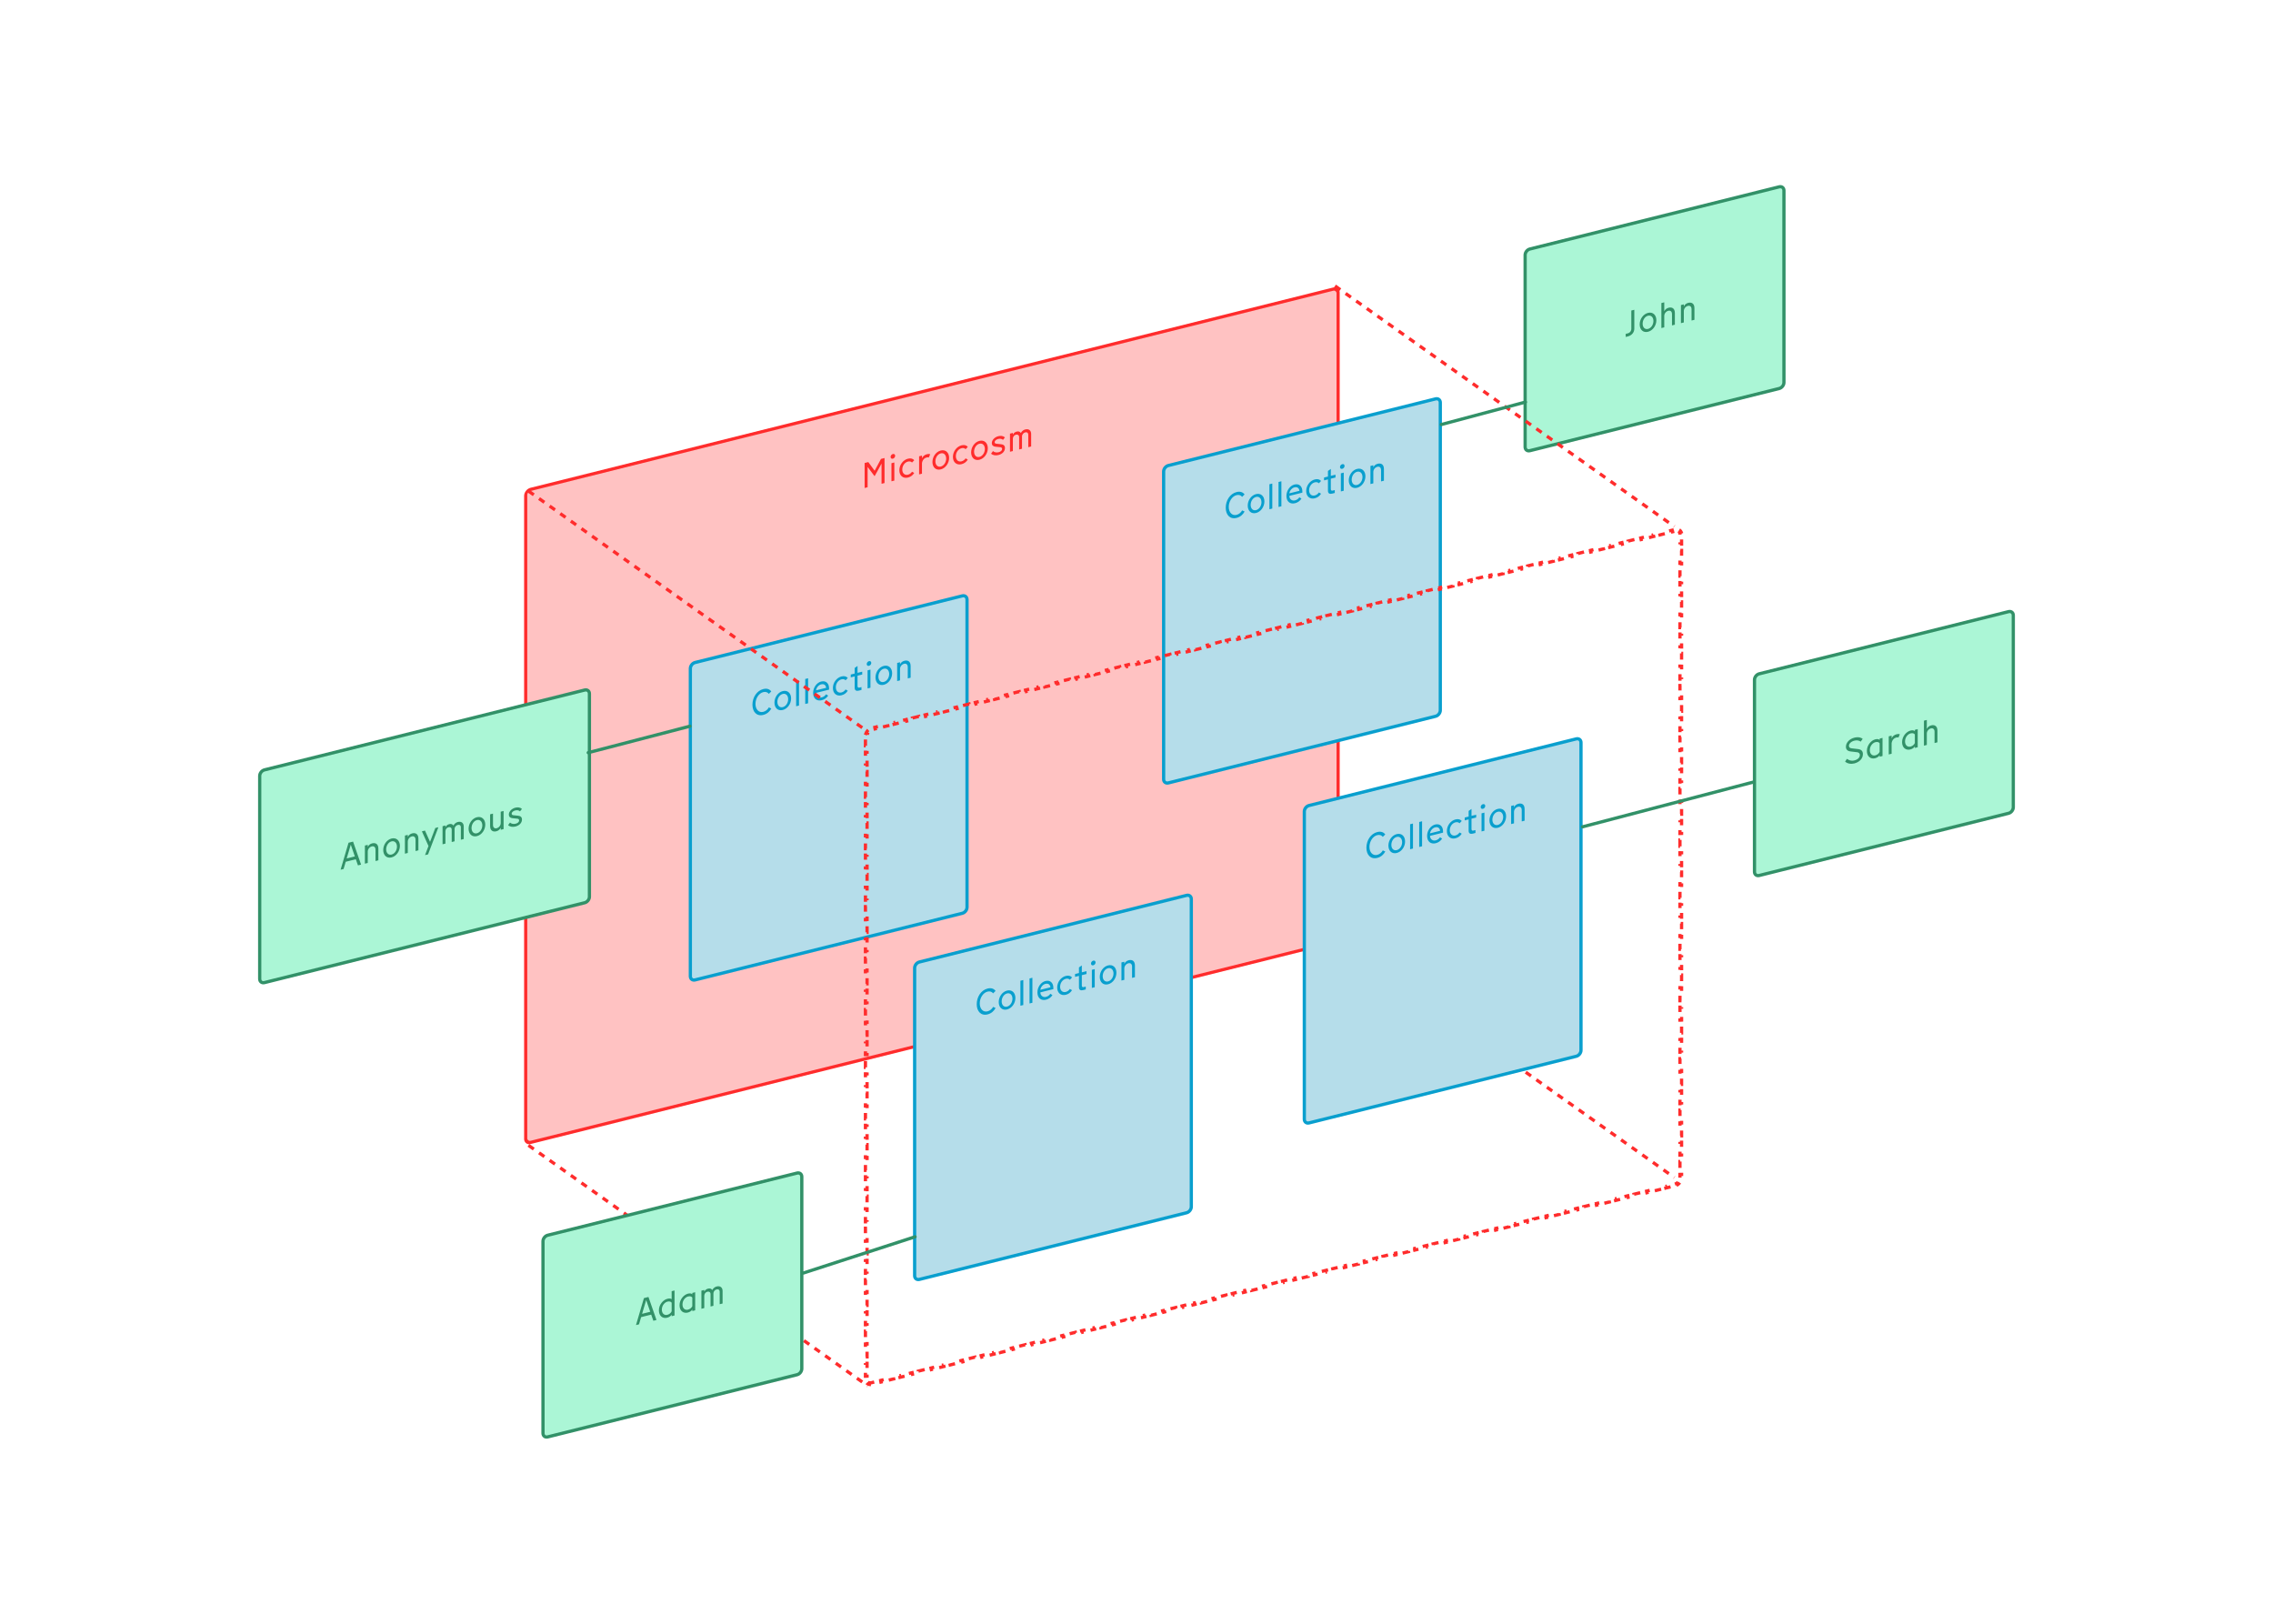 <svg width="700" height="500" viewBox="0 0 700 500" fill="none" xmlns="http://www.w3.org/2000/svg">

<path d="M471.138 76.68L547.933 57.533C548.737 57.332 549.388 57.842 549.388 58.67V117.771C549.388 118.599 548.737 119.433 547.933 119.633L471.138 138.781C470.334 138.981 469.682 138.472 469.682 137.643V78.543C469.682 77.714 470.334 76.88 471.138 76.68Z" fill="#ABF6D6" stroke="#329168"/>
<path d="M500.658 103.755V102.809L501.341 102.638C501.939 102.489 502.387 101.937 502.387 101.222V95.623L503.305 95.394V101.214C503.305 102.402 502.44 103.31 501.384 103.574L500.658 103.755ZM507.525 102.163C506.053 102.53 504.964 101.537 504.964 99.887C504.964 98.248 506.053 96.712 507.525 96.344C508.998 95.977 510.098 96.968 510.098 98.607C510.098 100.257 508.998 101.796 507.525 102.163ZM507.525 101.283C508.497 101.041 509.19 99.966 509.19 98.844C509.19 97.711 508.497 96.982 507.525 97.224C506.554 97.466 505.871 98.539 505.871 99.672C505.871 100.794 506.554 101.525 507.525 101.283ZM513.895 94.756C514.931 94.498 515.795 94.964 515.795 96.394V99.98L514.909 100.201V96.736C514.909 95.856 514.376 95.549 513.799 95.693C513.031 95.885 512.529 96.582 512.529 97.297V100.795L511.643 101.016V93.316L512.529 93.095V95.856C512.817 95.289 513.255 94.916 513.895 94.756ZM517.668 99.513V93.936L518.554 93.716V94.353C518.842 93.787 519.28 93.414 519.92 93.254C520.955 92.996 521.82 93.462 521.82 94.892V98.478L520.934 98.699V95.234C520.934 94.354 520.4 94.047 519.824 94.191C519.055 94.382 518.554 95.079 518.554 95.794V99.293L517.668 99.513Z" fill="#329168"/>
<path d="M411.135 288.521L515.628 362.599" stroke="#FF2C2C" stroke-dasharray="2 2"/>
<rect x="0.485" y="0.379" width="257.937" height="201.084" rx="1.5" transform="matrix(0.97 -0.242 0 1 161.422 150.812)" fill="#FFC2C2" stroke="#FF2C2C"/>
<path d="M214.057 204.007L296.352 183.489C297.155 183.289 297.807 183.798 297.807 184.626V279.366C297.807 280.194 297.155 281.028 296.352 281.229L214.057 301.747C213.254 301.947 212.602 301.438 212.602 300.61V205.87C212.602 205.042 213.254 204.208 214.057 204.007Z" fill="#B5DDEA" stroke="#099FCE"/>
<path d="M235.064 220.143C233.026 220.651 231.723 219.194 231.723 216.994C231.723 214.794 233.026 212.687 235.064 212.179C236.206 211.894 237.007 212.223 237.53 212.906L236.772 213.667C236.43 213.18 235.822 212.936 235.053 213.128C233.677 213.471 232.663 215.088 232.663 216.76C232.663 218.432 233.677 219.543 235.053 219.2C235.822 219.008 236.43 218.471 236.772 217.825L237.54 218.173C237.017 219.128 236.206 219.858 235.064 220.143ZM241.061 218.626C239.588 218.993 238.5 217.999 238.5 216.349C238.5 214.71 239.588 213.174 241.061 212.807C242.534 212.44 243.634 213.43 243.634 215.069C243.634 216.719 242.534 218.259 241.061 218.626ZM241.061 217.746C242.033 217.504 242.726 216.429 242.726 215.307C242.726 214.174 242.033 213.445 241.061 213.687C240.09 213.929 239.407 215.001 239.407 216.134C239.407 217.256 240.09 217.988 241.061 217.746ZM245.179 217.478V209.778L246.065 209.557V217.257L245.179 217.478ZM247.983 216.779V209.079L248.869 208.858V216.558L247.983 216.779ZM253.082 215.618C251.598 215.988 250.413 215.172 250.413 213.357C250.413 211.652 251.577 210.185 252.879 209.86C254.458 209.466 255.323 210.549 255.323 211.946V212.364L251.321 213.362C251.342 214.457 252.217 214.953 253.05 214.746C253.669 214.591 254.117 214.227 254.394 213.783L255.045 214.204C254.608 214.885 253.935 215.405 253.082 215.618ZM254.426 211.795C254.33 211.06 253.861 210.495 252.868 210.743C252.142 210.924 251.47 211.653 251.31 212.573L254.426 211.795ZM259.158 214.103C257.653 214.478 256.5 213.533 256.5 211.861C256.5 210.189 257.664 208.667 259.158 208.295C260.055 208.071 260.684 208.299 261.09 208.77L260.407 209.479C260.129 209.175 259.692 209.053 259.147 209.188C258.176 209.431 257.408 210.436 257.408 211.635C257.408 212.823 258.176 213.468 259.147 213.225C259.692 213.09 260.119 212.741 260.407 212.306L261.079 212.689C260.642 213.381 260.044 213.882 259.158 214.103ZM264.475 212.667C263.824 212.829 263.205 212.709 263.205 211.785V208.287L261.999 208.587V207.707L263.205 207.407V205.68L264.091 205.063V207.186L265.532 206.827V207.707L264.091 208.066V211.256C264.091 211.729 264.368 211.803 264.688 211.723L265.307 211.569V212.46L264.475 212.667ZM267.609 205.033C267.225 205.128 266.916 204.887 266.916 204.491C266.916 204.073 267.225 203.687 267.609 203.592C268.015 203.49 268.324 203.721 268.324 204.139C268.324 204.535 268.015 204.931 267.609 205.033ZM267.182 211.992V206.415L268.068 206.194V211.771L267.182 211.992ZM272.174 210.868C270.701 211.236 269.613 210.242 269.613 208.592C269.613 206.953 270.701 205.417 272.174 205.049C273.647 204.682 274.746 205.673 274.746 207.312C274.746 208.962 273.647 210.501 272.174 210.868ZM272.174 209.988C273.145 209.746 273.839 208.671 273.839 207.549C273.839 206.416 273.145 205.687 272.174 205.929C271.203 206.172 270.52 207.244 270.52 208.377C270.52 209.499 271.203 210.231 272.174 209.988ZM276.292 209.721V204.144L277.178 203.923V204.561C277.466 203.994 277.904 203.621 278.544 203.461C279.58 203.203 280.444 203.67 280.444 205.1V208.686L279.558 208.906V205.441C279.558 204.561 279.025 204.254 278.448 204.398C277.68 204.59 277.178 205.287 277.178 206.002V209.5L276.292 209.721Z" fill="#099FCE"/>
<path d="M359.812 143.346L442.106 122.827C442.91 122.627 443.561 123.136 443.561 123.965V218.704C443.561 219.532 442.91 220.366 442.106 220.567L359.812 241.085C359.008 241.286 358.356 240.776 358.356 239.948V145.209C358.356 144.38 359.008 143.546 359.812 143.346Z" fill="#B5DDEA" stroke="#099FCE"/>
<path d="M380.819 159.481C378.78 159.989 377.478 158.532 377.478 156.332C377.478 154.132 378.78 152.025 380.819 151.517C381.961 151.232 382.761 151.561 383.284 152.244L382.526 153.005C382.185 152.519 381.576 152.274 380.808 152.466C379.431 152.809 378.417 154.426 378.417 156.098C378.417 157.77 379.431 158.881 380.808 158.538C381.576 158.346 382.185 157.81 382.526 157.163L383.295 157.511C382.772 158.466 381.961 159.196 380.819 159.481ZM386.816 157.964C385.343 158.331 384.254 157.338 384.254 155.688C384.254 154.049 385.343 152.512 386.816 152.145C388.289 151.778 389.388 152.769 389.388 154.408C389.388 156.058 388.289 157.597 386.816 157.964ZM386.816 157.084C387.787 156.842 388.481 155.767 388.481 154.645C388.481 153.512 387.787 152.783 386.816 153.025C385.844 153.267 385.161 154.339 385.161 155.472C385.161 156.594 385.844 157.326 386.816 157.084ZM390.934 156.816V149.116L391.819 148.895V156.595L390.934 156.816ZM393.737 156.117V148.417L394.623 148.196V155.896L393.737 156.117ZM398.836 154.956C397.352 155.326 396.168 154.51 396.168 152.695C396.168 150.99 397.331 149.523 398.633 149.198C400.213 148.805 401.077 149.887 401.077 151.284V151.702L397.075 152.7C397.096 153.795 397.971 154.291 398.804 154.084C399.423 153.93 399.871 153.565 400.149 153.122L400.8 153.542C400.362 154.223 399.69 154.743 398.836 154.956ZM400.181 151.134C400.085 150.399 399.615 149.834 398.623 150.081C397.897 150.262 397.224 150.991 397.064 151.911L400.181 151.134ZM404.912 153.441C403.407 153.816 402.255 152.871 402.255 151.199C402.255 149.527 403.418 148.005 404.912 147.633C405.809 147.409 406.439 147.637 406.844 148.108L406.161 148.818C405.884 148.513 405.446 148.391 404.902 148.527C403.93 148.769 403.162 149.774 403.162 150.973C403.162 152.161 403.93 152.806 404.902 152.564C405.446 152.428 405.873 152.079 406.161 151.645L406.834 152.027C406.396 152.719 405.798 153.22 404.912 153.441ZM410.229 152.005C409.578 152.168 408.959 152.047 408.959 151.123V147.625L407.753 147.926V147.046L408.959 146.745V145.018L409.845 144.401V146.524L411.286 146.165V147.045L409.845 147.404V150.594C409.845 151.067 410.123 151.141 410.443 151.061L411.062 150.907V151.798L410.229 152.005ZM413.364 144.371C412.979 144.467 412.67 144.225 412.67 143.829C412.67 143.411 412.979 143.026 413.364 142.93C413.769 142.829 414.079 143.059 414.079 143.477C414.079 143.873 413.769 144.27 413.364 144.371ZM412.937 151.33V145.753L413.823 145.532V151.109L412.937 151.33ZM417.929 150.207C416.456 150.574 415.367 149.58 415.367 147.93C415.367 146.291 416.456 144.755 417.929 144.388C419.402 144.02 420.501 145.011 420.501 146.65C420.501 148.3 419.402 149.839 417.929 150.207ZM417.929 149.327C418.9 149.084 419.594 148.009 419.594 146.887C419.594 145.754 418.9 145.025 417.929 145.268C416.957 145.51 416.274 146.582 416.274 147.715C416.274 148.837 416.957 149.569 417.929 149.327ZM422.047 149.059V143.482L422.932 143.261V143.899C423.221 143.332 423.658 142.959 424.299 142.799C425.334 142.541 426.198 143.008 426.198 144.438V148.024L425.313 148.245V144.78C425.313 143.9 424.779 143.593 424.203 143.736C423.434 143.928 422.932 144.625 422.932 145.34V148.838L422.047 149.059Z" fill="#099FCE"/>
<path d="M403.136 248.042L485.43 227.523C486.234 227.323 486.886 227.832 486.886 228.66V323.4C486.886 324.228 486.234 325.062 485.43 325.263L403.136 345.781C402.332 345.981 401.681 345.472 401.681 344.644V249.904C401.681 249.076 402.332 248.242 403.136 248.042Z" fill="#B5DDEA" stroke="#099FCE"/>
<path d="M424.143 264.177C422.104 264.685 420.802 263.228 420.802 261.028C420.802 258.828 422.104 256.721 424.143 256.213C425.285 255.928 426.086 256.257 426.609 256.94L425.851 257.701C425.509 257.215 424.901 256.97 424.132 257.162C422.755 257.505 421.742 259.122 421.742 260.794C421.742 262.466 422.755 263.577 424.132 263.234C424.901 263.042 425.509 262.506 425.851 261.859L426.619 262.207C426.096 263.162 425.285 263.892 424.143 264.177ZM430.14 262.66C428.667 263.027 427.579 262.034 427.579 260.384C427.579 258.745 428.667 257.208 430.14 256.841C431.613 256.474 432.712 257.465 432.712 259.104C432.712 260.754 431.613 262.293 430.14 262.66ZM430.14 261.78C431.111 261.538 431.805 260.463 431.805 259.341C431.805 258.208 431.111 257.479 430.14 257.721C429.169 257.963 428.486 259.035 428.486 260.168C428.486 261.29 429.169 262.022 430.14 261.78ZM434.258 261.512V253.812L435.144 253.591V261.291L434.258 261.512ZM437.062 260.813V253.113L437.948 252.892V260.592L437.062 260.813ZM442.16 259.652C440.677 260.022 439.492 259.206 439.492 257.391C439.492 255.686 440.656 254.219 441.958 253.894C443.537 253.501 444.402 254.583 444.402 255.98V256.398L440.399 257.396C440.421 258.491 441.296 258.987 442.128 258.78C442.747 258.626 443.196 258.261 443.473 257.818L444.124 258.238C443.687 258.919 443.014 259.439 442.16 259.652ZM443.505 255.83C443.409 255.095 442.94 254.53 441.947 254.777C441.221 254.958 440.549 255.687 440.389 256.607L443.505 255.83ZM448.237 258.137C446.732 258.512 445.579 257.568 445.579 255.896C445.579 254.224 446.743 252.701 448.237 252.329C449.133 252.105 449.763 252.333 450.169 252.804L449.486 253.514C449.208 253.209 448.771 253.087 448.226 253.223C447.255 253.465 446.486 254.47 446.486 255.669C446.486 256.857 447.255 257.502 448.226 257.26C448.771 257.124 449.197 256.775 449.486 256.341L450.158 256.723C449.72 257.415 449.123 257.916 448.237 258.137ZM453.554 256.701C452.903 256.864 452.284 256.743 452.284 255.819V252.321L451.078 252.622V251.742L452.284 251.441V249.714L453.17 249.097V251.22L454.61 250.861V251.741L453.17 252.1V255.29C453.17 255.763 453.447 255.837 453.767 255.757L454.386 255.603V256.494L453.554 256.701ZM456.688 249.067C456.304 249.163 455.994 248.921 455.994 248.525C455.994 248.107 456.304 247.722 456.688 247.626C457.094 247.525 457.403 247.755 457.403 248.173C457.403 248.569 457.094 248.966 456.688 249.067ZM456.261 256.026V250.449L457.147 250.228V255.805L456.261 256.026ZM461.253 254.903C459.78 255.27 458.691 254.276 458.691 252.626C458.691 250.987 459.78 249.451 461.253 249.084C462.726 248.716 463.825 249.707 463.825 251.346C463.825 252.996 462.726 254.535 461.253 254.903ZM461.253 254.023C462.224 253.78 462.918 252.705 462.918 251.583C462.918 250.45 462.224 249.721 461.253 249.964C460.282 250.206 459.599 251.278 459.599 252.411C459.599 253.533 460.282 254.265 461.253 254.023ZM465.371 253.755V248.178L466.257 247.957V248.595C466.545 248.028 466.983 247.655 467.623 247.495C468.658 247.237 469.523 247.704 469.523 249.134V252.72L468.637 252.941V249.476C468.637 248.596 468.103 248.289 467.527 248.432C466.759 248.624 466.257 249.321 466.257 250.036V253.534L465.371 253.755Z" fill="#099FCE"/>
<path d="M283.129 296.229L365.423 275.71C366.227 275.51 366.879 276.019 366.879 276.847V371.587C366.879 372.415 366.227 373.249 365.423 373.45L283.129 393.968C282.325 394.168 281.674 393.659 281.674 392.831V298.091C281.674 297.263 282.325 296.429 283.129 296.229Z" fill="#B5DDEA" stroke="#099FCE"/>
<path d="M304.136 312.364C302.097 312.872 300.795 311.415 300.795 309.215C300.795 307.015 302.097 304.908 304.136 304.4C305.278 304.115 306.078 304.444 306.601 305.127L305.844 305.888C305.502 305.402 304.894 305.157 304.125 305.349C302.748 305.692 301.734 307.309 301.734 308.981C301.734 310.653 302.748 311.764 304.125 311.421C304.894 311.229 305.502 310.693 305.844 310.046L306.612 310.394C306.089 311.349 305.278 312.079 304.136 312.364ZM310.133 310.847C308.66 311.214 307.571 310.221 307.571 308.571C307.571 306.932 308.66 305.395 310.133 305.028C311.606 304.661 312.705 305.652 312.705 307.291C312.705 308.941 311.606 310.48 310.133 310.847ZM310.133 309.967C311.104 309.725 311.798 308.65 311.798 307.528C311.798 306.395 311.104 305.666 310.133 305.908C309.162 306.15 308.479 307.222 308.479 308.355C308.479 309.477 309.162 310.209 310.133 309.967ZM314.251 309.699V301.999L315.137 301.778V309.478L314.251 309.699ZM317.055 309V301.3L317.941 301.079V308.779L317.055 309ZM322.153 307.839C320.67 308.209 319.485 307.393 319.485 305.578C319.485 303.873 320.648 302.406 321.951 302.082C323.53 301.688 324.395 302.77 324.395 304.167V304.585L320.392 305.583C320.414 306.678 321.289 307.174 322.121 306.967C322.74 306.813 323.189 306.448 323.466 306.005L324.117 306.425C323.68 307.106 323.007 307.626 322.153 307.839ZM323.498 304.017C323.402 303.282 322.932 302.717 321.94 302.964C321.214 303.145 320.542 303.874 320.382 304.794L323.498 304.017ZM328.23 306.324C326.725 306.699 325.572 305.755 325.572 304.083C325.572 302.411 326.735 300.888 328.23 300.516C329.126 300.292 329.756 300.52 330.162 300.991L329.478 301.701C329.201 301.396 328.763 301.274 328.219 301.41C327.248 301.652 326.479 302.657 326.479 303.856C326.479 305.044 327.248 305.689 328.219 305.447C328.763 305.311 329.19 304.962 329.478 304.528L330.151 304.91C329.713 305.602 329.116 306.103 328.23 306.324ZM333.547 304.888C332.896 305.051 332.277 304.93 332.277 304.006V300.508L331.07 300.809V299.929L332.277 299.628V297.901L333.162 297.284V299.407L334.603 299.048V299.928L333.162 300.287V303.477C333.162 303.95 333.44 304.024 333.76 303.944L334.379 303.79V304.681L333.547 304.888ZM336.681 297.254C336.297 297.35 335.987 297.108 335.987 296.712C335.987 296.294 336.297 295.909 336.681 295.813C337.087 295.712 337.396 295.942 337.396 296.36C337.396 296.756 337.087 297.153 336.681 297.254ZM336.254 304.213V298.636L337.14 298.415V303.992L336.254 304.213ZM341.246 303.09C339.773 303.457 338.684 302.463 338.684 300.813C338.684 299.174 339.773 297.638 341.246 297.271C342.719 296.903 343.818 297.894 343.818 299.533C343.818 301.183 342.719 302.722 341.246 303.09ZM341.246 302.21C342.217 301.967 342.911 300.892 342.911 299.77C342.911 298.637 342.217 297.908 341.246 298.151C340.275 298.393 339.592 299.465 339.592 300.598C339.592 301.72 340.275 302.452 341.246 302.21ZM345.364 301.942V296.365L346.25 296.144V296.782C346.538 296.215 346.976 295.842 347.616 295.682C348.651 295.424 349.516 295.891 349.516 297.321V300.907L348.63 301.128V297.663C348.63 296.783 348.096 296.476 347.52 296.619C346.751 296.811 346.25 297.508 346.25 298.223V301.721L345.364 301.942Z" fill="#099FCE"/>
<path d="M266.274 150.268V142.568L267.405 142.286L269.359 144.956L271.312 141.312L272.401 141.041V148.741L271.483 148.97V142.755L269.391 146.565L269.295 146.589L267.192 143.77V150.04L266.274 150.268ZM274.962 141.249C274.577 141.345 274.268 141.103 274.268 140.707C274.268 140.289 274.577 139.904 274.962 139.808C275.367 139.707 275.677 139.938 275.677 140.356C275.677 140.752 275.367 141.148 274.962 141.249ZM274.535 148.209V142.632L275.421 142.411V147.988L274.535 148.209ZM279.623 147.05C278.118 147.426 276.965 146.481 276.965 144.809C276.965 143.137 278.128 141.615 279.623 141.242C280.519 141.019 281.149 141.247 281.554 141.718L280.871 142.427C280.594 142.122 280.156 142 279.612 142.136C278.641 142.378 277.872 143.384 277.872 144.583C277.872 145.771 278.641 146.415 279.612 146.173C280.156 146.037 280.583 145.689 280.871 145.254L281.544 145.636C281.106 146.328 280.508 146.829 279.623 147.05ZM283.05 146.086V140.509L283.936 140.288V141.124C284.128 140.603 284.705 140.052 285.452 139.866C285.879 139.759 286.167 139.754 286.466 139.888L286.039 140.875C285.879 140.793 285.655 140.794 285.377 140.864C284.715 141.029 284.096 141.579 283.936 142.587V145.865L283.05 146.086ZM289.72 144.544C288.247 144.911 287.159 143.917 287.159 142.267C287.159 140.628 288.247 139.092 289.72 138.725C291.193 138.357 292.293 139.348 292.293 140.987C292.293 142.637 291.193 144.176 289.72 144.544ZM289.72 143.664C290.692 143.421 291.385 142.347 291.385 141.225C291.385 140.092 290.692 139.362 289.72 139.605C288.749 139.847 288.066 140.919 288.066 142.052C288.066 143.174 288.749 143.906 289.72 143.664ZM296.122 142.936C294.617 143.312 293.465 142.367 293.465 140.695C293.465 139.023 294.628 137.501 296.122 137.128C297.019 136.905 297.649 137.133 298.054 137.604L297.371 138.313C297.094 138.008 296.656 137.886 296.112 138.022C295.14 138.264 294.372 139.27 294.372 140.469C294.372 141.657 295.14 142.301 296.112 142.059C296.656 141.923 297.083 141.575 297.371 141.14L298.043 141.522C297.606 142.215 297.008 142.716 296.122 142.936ZM301.634 141.573C300.161 141.94 299.072 140.947 299.072 139.297C299.072 137.658 300.161 136.121 301.634 135.754C303.107 135.387 304.206 136.378 304.206 138.017C304.206 139.667 303.107 141.206 301.634 141.573ZM301.634 140.693C302.605 140.451 303.299 139.376 303.299 138.254C303.299 137.121 302.605 136.392 301.634 136.634C300.663 136.876 299.98 137.949 299.98 139.082C299.98 140.204 300.663 140.935 301.634 140.693ZM307.46 140.121C306.616 140.331 305.741 140.208 305.218 139.69L305.805 138.894C306.157 139.246 306.819 139.433 307.524 139.258C308.185 139.093 308.612 138.722 308.612 138.249C308.612 137.897 308.388 137.744 308.079 137.711L306.552 137.553C305.859 137.484 305.442 137.093 305.442 136.444C305.442 135.454 306.382 134.582 307.449 134.315C308.175 134.134 308.922 134.19 309.487 134.698L308.879 135.455C308.548 135.119 307.993 135.027 307.396 135.176C306.862 135.309 306.318 135.675 306.318 136.159C306.318 136.489 306.542 136.61 306.862 136.64L308.26 136.786C309.007 136.864 309.487 137.173 309.487 137.965C309.487 138.933 308.751 139.799 307.46 140.121ZM311.036 139.108V133.531L311.922 133.31V133.838C312.178 133.345 312.563 133.029 313.107 132.894C313.662 132.755 314.1 132.899 314.388 133.333C314.708 132.704 315.252 132.359 315.743 132.236C316.853 131.96 317.558 132.576 317.558 133.621V137.482L316.672 137.703V133.919C316.672 133.259 316.266 133.008 315.733 133.141C315.231 133.266 314.74 133.741 314.74 134.401V138.185L313.854 138.405V134.621C313.854 133.961 313.395 133.724 312.883 133.852C312.36 133.982 311.922 134.443 311.922 135.103V138.887L311.036 139.108Z" fill="#FF2C2C"/>
<path d="M162.748 151.208L267.241 225.285" stroke="#FF2C2C" stroke-dasharray="2 2"/>
<path d="M162.748 352.677L267.241 426.755" stroke="#FF2C2C" stroke-dasharray="2 2"/>
<path d="M411.135 88.052L515.628 162.13" stroke="#FF2C2C" stroke-dasharray="2 2"/>
<path d="M268.339 425.791C268.147 425.839 267.974 425.844 267.824 425.819L267.744 426.313C267.249 426.233 266.855 425.924 266.659 425.462L267.119 425.267C267.059 425.127 267.023 424.957 267.023 424.759V423.769H266.523V421.788H267.023V419.807H266.523V417.826H267.023V415.846H266.523V413.865H267.023V411.884H266.523V409.903H267.023V407.922H266.523V405.941H267.023V403.96H266.523V401.98H267.023V399.999H266.523V398.018H267.023V396.037H266.523V394.056H267.023V392.075H266.523V390.095H267.023V388.114H266.523V386.133H267.023V384.152H266.523V382.171H267.023V380.19H266.523V378.21H267.023V376.229H266.523V374.248H267.023V372.267H266.523V370.286H267.023V368.305H266.523V366.325H267.023V364.344H266.523V362.363H267.023V360.382H266.523V358.401H267.023V356.42H266.523V354.44H267.023V352.459H266.523V350.478H267.023V348.497H266.523V346.516H267.023V344.535H266.523V342.555H267.023V340.574H266.523V338.593H267.023V336.612H266.523V334.631H267.023V332.65H266.523V330.67H267.023V328.689H266.523V326.708H267.023V324.727H266.523V322.746H267.023V320.765H266.523V318.785H267.023V316.804H266.523V314.823H267.023V312.842H266.523V310.861H267.023V308.88H266.523V306.9H267.023V304.919H266.523V302.938H267.023V300.957H266.523V298.976H267.023V296.995H266.523V295.015H267.023V293.034H266.523V291.053H267.023V289.072H266.523V287.091H267.023V285.11H266.523V283.13H267.023V281.149H266.523V279.168H267.023V277.187H266.523V275.206H267.023V273.225H266.523V271.245H267.023V269.264H266.523V267.283H267.023V265.302H266.523V263.321H267.023V261.34H266.523V259.36H267.023V257.379H266.523V255.398H267.023V253.417H266.523V251.436H267.023V249.455H266.523V247.475H267.023V245.494H266.523V243.513H267.023V241.532H266.523V239.551H267.023V237.57H266.523V235.59H267.023V233.609H266.523V231.628H267.023V229.647H266.523V227.666H267.023V226.676C267.023 226.462 267.065 226.242 267.146 226.026L266.678 225.85C266.875 225.328 267.244 224.857 267.703 224.54L267.987 224.952C268.177 224.821 268.38 224.727 268.587 224.676L269.554 224.437L269.434 223.952L271.367 223.474L271.487 223.959L273.42 223.482L273.3 222.996L275.234 222.518L275.354 223.004L277.287 222.526L277.167 222.041L279.1 221.563L279.22 222.048L281.153 221.57L281.033 221.085L282.967 220.607L283.087 221.092L285.02 220.615L284.9 220.129L286.833 219.651L286.953 220.137L288.887 219.659L288.767 219.174L290.7 218.696L290.82 219.181L292.753 218.703L292.633 218.218L294.566 217.74L294.686 218.225L296.62 217.748L296.5 217.262L298.433 216.784L298.553 217.27L300.486 216.792L300.366 216.307L302.299 215.829L302.419 216.314L304.353 215.836L304.233 215.351L306.166 214.873L306.286 215.358L308.219 214.881L308.099 214.395L310.033 213.917L310.153 214.403L312.086 213.925L311.966 213.44L313.899 212.962L314.019 213.447L315.952 212.969L315.832 212.484L317.766 212.006L317.886 212.492L319.819 212.014L319.699 211.528L321.632 211.05L321.752 211.536L323.686 211.058L323.566 210.573L325.499 210.095L325.619 210.58L327.552 210.102L327.432 209.617L329.365 209.139L329.485 209.625L331.419 209.147L331.299 208.661L333.232 208.183L333.352 208.669L335.285 208.191L335.165 207.706L337.098 207.228L337.218 207.713L339.152 207.235L339.032 206.75L340.965 206.272L341.085 206.758L343.018 206.28L342.898 205.794L344.832 205.317L344.952 205.802L346.885 205.324L346.765 204.839L348.698 204.361L348.818 204.846L350.751 204.368L350.631 203.883L352.565 203.405L352.685 203.891L354.618 203.413L354.498 202.927L356.431 202.45L356.551 202.935L358.484 202.457L358.364 201.972L360.298 201.494L360.418 201.979L362.351 201.501L362.231 201.016L364.164 200.538L364.284 201.024L366.218 200.546L366.098 200.06L368.031 199.583L368.151 200.068L370.084 199.59L369.964 199.105L371.897 198.627L372.017 199.112L373.951 198.634L373.831 198.149L375.764 197.671L375.884 198.157L377.817 197.679L377.697 197.193L379.63 196.716L379.75 197.201L381.684 196.723L381.564 196.238L383.497 195.76L383.617 196.245L385.55 195.767L385.43 195.282L387.364 194.804L387.484 195.29L389.417 194.812L389.297 194.326L391.23 193.849L391.35 194.334L393.283 193.856L393.163 193.371L395.097 192.893L395.217 193.378L397.15 192.901L397.03 192.415L398.963 191.937L399.083 192.423L401.016 191.945L400.896 191.459L402.83 190.982L402.95 191.467L404.883 190.989L404.763 190.504L406.696 190.026L406.816 190.511L408.75 190.034L408.63 189.548L410.563 189.07L410.683 189.556L412.616 189.078L412.496 188.592L414.429 188.115L414.549 188.6L416.483 188.122L416.363 187.637L418.296 187.159L418.416 187.644L420.349 187.167L420.229 186.681L422.163 186.203L422.283 186.689L424.216 186.211L424.096 185.725L426.029 185.248L426.149 185.733L428.082 185.255L427.962 184.77L429.896 184.292L430.016 184.777L431.949 184.3L431.829 183.814L433.762 183.336L433.882 183.822L435.815 183.344L435.696 182.859L437.629 182.381L437.749 182.866L439.682 182.388L439.562 181.903L441.495 181.425L441.615 181.91L443.549 181.433L443.429 180.947L445.362 180.469L445.482 180.955L447.415 180.477L447.295 179.992L449.228 179.514L449.348 179.999L451.282 179.521L451.162 179.036L453.095 178.558L453.215 179.043L455.148 178.566L455.028 178.08L456.962 177.602L457.082 178.088L459.015 177.61L458.895 177.125L460.828 176.647L460.948 177.132L462.881 176.654L462.761 176.169L464.695 175.691L464.815 176.176L466.748 175.699L466.628 175.213L468.561 174.735L468.681 175.221L470.615 174.743L470.495 174.258L472.428 173.78L472.548 174.265L474.481 173.787L474.361 173.302L476.294 172.824L476.414 173.309L478.348 172.832L478.228 172.346L480.161 171.868L480.281 172.354L482.214 171.876L482.094 171.391L484.028 170.913L484.147 171.398L486.081 170.92L485.961 170.435L487.894 169.957L488.014 170.442L489.947 169.965L489.827 169.479L491.761 169.001L491.881 169.487L493.814 169.009L493.694 168.524L495.627 168.046L495.747 168.531L497.68 168.053L497.56 167.568L499.494 167.09L499.614 167.575L501.547 167.098L501.427 166.612L503.36 166.134L503.48 166.62L505.414 166.142L505.294 165.657L507.227 165.179L507.347 165.664L509.28 165.186L509.16 164.701L511.093 164.223L511.213 164.708L513.147 164.231L513.027 163.745L514.96 163.267L515.08 163.753L516.046 163.514C516.239 163.466 516.412 163.461 516.561 163.486L516.642 162.992C517.136 163.072 517.531 163.381 517.727 163.843L517.267 164.039C517.326 164.178 517.363 164.348 517.363 164.546V165.536H517.863V167.517H517.363V169.498H517.863V171.479H517.363V173.46H517.863V175.44H517.363V177.421H517.863V179.402H517.363V181.383H517.863V183.364H517.363V185.345H517.863V187.325H517.363V189.306H517.863V191.287H517.363V193.268H517.863V195.249H517.363V197.23H517.863V199.21H517.363V201.191H517.863V203.172H517.363V205.153H517.863V207.134H517.363V209.115H517.863V211.095H517.363V213.076H517.863V215.057H517.363V217.038H517.863V219.019H517.363V221H517.863V222.98H517.363V224.961H517.863V226.942H517.363V228.923H517.863V230.904H517.363V232.885H517.863V234.865H517.363V236.846H517.863V238.827H517.363V240.808H517.863V242.789H517.363V244.77H517.863V246.75H517.363V248.731H517.863V250.712H517.363V252.693H517.863V254.674H517.363V256.655H517.863V258.635H517.363V260.616H517.863V262.597H517.363V264.578H517.863V266.559H517.363V268.54H517.863V270.52H517.363V272.501H517.863V274.482H517.363V276.463H517.863V278.444H517.363V280.425H517.863V282.405H517.363V284.386H517.863V286.367H517.363V288.348H517.863V290.329H517.363V292.31H517.863V294.29H517.363V296.271H517.863V298.252H517.363V300.233H517.863V302.214H517.363V304.195H517.863V306.175H517.363V308.156H517.863V310.137H517.363V312.118H517.863V314.099H517.363V316.08H517.863V318.061H517.363V320.041H517.863V322.022H517.363V324.003H517.863V325.984H517.363V327.965H517.863V329.946H517.363V331.926H517.863V333.907H517.363V335.888H517.863V337.869H517.363V339.85H517.863V341.831H517.363V343.811H517.863V345.792H517.363V347.773H517.863V349.754H517.363V351.735H517.863V353.716H517.363V355.696H517.863V357.677H517.363V359.658H517.863V361.639H517.363V362.629C517.363 362.843 517.32 363.063 517.239 363.279L517.707 363.455C517.51 363.977 517.142 364.448 516.682 364.765L516.398 364.353C516.208 364.484 516.005 364.578 515.798 364.629L514.832 364.868L514.952 365.353L513.018 365.831L512.898 365.346L510.965 365.823L511.085 366.309L509.152 366.787L509.032 366.301L507.099 366.779L507.218 367.264L505.285 367.742L505.165 367.257L503.232 367.735L503.352 368.22L501.419 368.698L501.299 368.213L499.365 368.69L499.485 369.176L497.552 369.654L497.432 369.168L495.499 369.646L495.619 370.131L493.686 370.609L493.566 370.124L491.632 370.602L491.752 371.087L489.819 371.565L489.699 371.08L487.766 371.557L487.886 372.043L485.952 372.521L485.832 372.035L483.899 372.513L484.019 372.998L482.086 373.476L481.966 372.991L480.033 373.469L480.153 373.954L478.219 374.432L478.099 373.947L476.166 374.424L476.286 374.91L474.353 375.388L474.233 374.902L472.3 375.38L472.42 375.865L470.486 376.343L470.366 375.858L468.433 376.336L468.553 376.821L466.62 377.299L466.5 376.814L464.566 377.291L464.686 377.777L462.753 378.255L462.633 377.769L460.7 378.247L460.82 378.732L458.887 379.21L458.767 378.725L456.833 379.203L456.953 379.688L455.02 380.166L454.9 379.68L452.967 380.158L453.087 380.644L451.153 381.122L451.034 380.636L449.1 381.114L449.22 381.599L447.287 382.077L447.167 381.592L445.234 382.07L445.354 382.555L443.42 383.033L443.3 382.547L441.367 383.025L441.487 383.511L439.554 383.989L439.434 383.503L437.501 383.981L437.621 384.466L435.687 384.944L435.567 384.459L433.634 384.937L433.754 385.422L431.821 385.9L431.701 385.414L429.768 385.892L429.887 386.378L427.954 386.855L427.834 386.37L425.901 386.848L426.021 387.333L424.088 387.811L423.968 387.326L422.034 387.804L422.154 388.289L420.221 388.767L420.101 388.281L418.168 388.759L418.288 389.245L416.355 389.722L416.235 389.237L414.301 389.715L414.421 390.2L412.488 390.678L412.368 390.193L410.435 390.671L410.555 391.156L408.621 391.634L408.502 391.148L406.568 391.626L406.688 392.112L404.755 392.589L404.635 392.104L402.702 392.582L402.822 393.067L400.888 393.545L400.768 393.06L398.835 393.538L398.955 394.023L397.022 394.501L396.902 394.015L394.969 394.493L395.089 394.979L393.155 395.456L393.035 394.971L391.102 395.449L391.222 395.934L389.289 396.412L389.169 395.927L387.236 396.405L387.355 396.89L385.422 397.368L385.302 396.882L383.369 397.36L383.489 397.846L381.556 398.323L381.436 397.838L379.502 398.316L379.622 398.801L377.689 399.279L377.569 398.794L375.636 399.271L375.756 399.757L373.823 400.235L373.703 399.749L371.769 400.227L371.889 400.713L369.956 401.19L369.836 400.705L367.903 401.183L368.023 401.668L366.089 402.146L365.969 401.661L364.036 402.138L364.156 402.624L362.223 403.102L362.103 402.616L360.17 403.094L360.29 403.58L358.356 404.057L358.236 403.572L356.303 404.05L356.423 404.535L354.49 405.013L354.37 404.528L352.436 405.005L352.556 405.491L350.623 405.969L350.503 405.483L348.57 405.961L348.69 406.447L346.757 406.924L346.637 406.439L344.703 406.917L344.823 407.402L342.89 407.88L342.77 407.395L340.837 407.872L340.957 408.358L339.023 408.836L338.904 408.35L336.97 408.828L337.09 409.314L335.157 409.791L335.037 409.306L333.104 409.784L333.224 410.269L331.29 410.747L331.17 410.262L329.237 410.739L329.357 411.225L327.424 411.703L327.304 411.217L325.371 411.695L325.491 412.18L323.557 412.658L323.437 412.173L321.504 412.651L321.624 413.136L319.691 413.614L319.571 413.129L317.637 413.606L317.757 414.092L315.824 414.57L315.704 414.084L313.771 414.562L313.891 415.047L311.958 415.525L311.838 415.04L309.904 415.518L310.024 416.003L308.091 416.481L307.971 415.996L306.038 416.473L306.158 416.959L304.224 417.437L304.104 416.951L302.171 417.429L302.291 417.914L300.358 418.392L300.238 417.907L298.305 418.385L298.425 418.87L296.491 419.348L296.371 418.863L294.438 419.34L294.558 419.826L292.625 420.304L292.505 419.818L290.572 420.296L290.691 420.781L288.758 421.259L288.638 420.774L286.705 421.252L286.825 421.737L284.892 422.215L284.772 421.73L282.838 422.207L282.958 422.693L281.025 423.171L280.905 422.685L278.972 423.163L279.092 423.648L277.159 424.126L277.039 423.641L275.105 424.119L275.225 424.604L273.292 425.082L273.172 424.597L271.239 425.074L271.359 425.56L269.425 426.038L269.305 425.552L268.339 425.791Z" stroke="#FF2C2C" stroke-dasharray="2 2"/>
<path d="M168.674 380.367L245.469 361.22C246.273 361.019 246.925 361.528 246.925 362.357V421.458C246.925 422.286 246.273 423.12 245.469 423.32L168.674 442.468C167.87 442.668 167.219 442.159 167.219 441.331V382.23C167.219 381.401 167.87 380.567 168.674 380.367Z" fill="#ABF6D6" stroke="#329168"/>
<path d="M81.435 237.074L180.066 212.482C180.87 212.282 181.521 212.791 181.521 213.619V276.119C181.521 276.947 180.87 277.781 180.066 277.982L81.435 302.573C80.632 302.774 79.98 302.265 79.98 301.436V238.936C79.98 238.108 80.632 237.274 81.435 237.074Z" fill="#ABF6D6" stroke="#329168"/>
<path d="M104.89 267.814L107.334 259.505L108.733 259.156L111.198 266.241L110.237 266.481L109.576 264.589L106.47 265.363L105.819 267.583L104.89 267.814ZM106.769 264.343L109.277 263.718L108.028 260.102L106.769 264.343ZM112.371 265.949V260.372L113.257 260.151V260.789C113.545 260.222 113.982 259.849 114.623 259.69C115.658 259.432 116.523 259.898 116.523 261.328V264.914L115.637 265.135V261.67C115.637 260.79 115.103 260.483 114.527 260.627C113.758 260.818 113.257 261.515 113.257 262.23V265.728L112.371 265.949ZM120.583 264.023C119.11 264.39 118.022 263.396 118.022 261.746C118.022 260.107 119.11 258.571 120.583 258.204C122.056 257.836 123.155 258.827 123.155 260.466C123.155 262.116 122.056 263.655 120.583 264.023ZM120.583 263.143C121.554 262.9 122.248 261.825 122.248 260.703C122.248 259.57 121.554 258.841 120.583 259.084C119.612 259.326 118.929 260.398 118.929 261.531C118.929 262.653 119.612 263.385 120.583 263.143ZM124.701 262.875V257.298L125.587 257.077V257.715C125.875 257.148 126.313 256.775 126.953 256.615C127.989 256.357 128.853 256.824 128.853 258.254V261.84L127.967 262.06V258.595C127.967 257.715 127.434 257.409 126.857 257.552C126.089 257.744 125.587 258.441 125.587 259.156V262.654L124.701 262.875ZM130.89 263.323L131.957 260.516L129.929 255.994L130.879 255.758L132.437 259.23L134.06 254.964L135.009 254.728L131.829 263.089L130.89 263.323ZM136.292 259.985V254.408L137.178 254.187V254.715C137.434 254.222 137.818 253.906 138.362 253.771C138.917 253.632 139.355 253.776 139.643 254.21C139.963 253.581 140.508 253.236 140.999 253.113C142.109 252.837 142.813 253.453 142.813 254.498V258.359L141.927 258.58V254.796C141.927 254.136 141.522 253.885 140.988 254.018C140.486 254.143 139.995 254.618 139.995 255.278V259.062L139.109 259.282V255.498C139.109 254.838 138.65 254.601 138.138 254.729C137.615 254.859 137.178 255.32 137.178 255.98V259.764L136.292 259.985ZM146.87 257.468C145.397 257.836 144.309 256.842 144.309 255.192C144.309 253.553 145.397 252.017 146.87 251.649C148.343 251.282 149.443 252.273 149.443 253.912C149.443 255.562 148.343 257.101 146.87 257.468ZM146.87 256.588C147.842 256.346 148.535 255.271 148.535 254.149C148.535 253.016 147.842 252.287 146.87 252.529C145.899 252.772 145.216 253.844 145.216 254.977C145.216 256.099 145.899 256.831 146.87 256.588ZM155.087 249.722V255.299L154.201 255.52V254.882C153.913 255.449 153.475 255.822 152.835 255.981C151.799 256.239 150.935 255.773 150.935 254.343V250.757L151.821 250.536V254.001C151.821 254.881 152.354 255.188 152.931 255.044C153.699 254.853 154.201 254.156 154.201 253.441V249.943L155.087 249.722ZM158.72 254.514C157.877 254.724 157.002 254.601 156.479 254.083L157.066 253.287C157.418 253.639 158.08 253.826 158.785 253.651C159.446 253.486 159.873 253.115 159.873 252.642C159.873 252.29 159.649 252.137 159.34 252.104L157.813 251.946C157.119 251.877 156.703 251.486 156.703 250.837C156.703 249.847 157.642 248.975 158.71 248.708C159.436 248.528 160.183 248.583 160.748 249.091L160.14 249.848C159.809 249.512 159.254 249.42 158.656 249.569C158.123 249.702 157.578 250.069 157.578 250.553C157.578 250.883 157.803 251.003 158.123 251.033L159.521 251.179C160.268 251.257 160.748 251.566 160.748 252.358C160.748 253.326 160.012 254.192 158.72 254.514Z" fill="#329168"/>
<path d="M195.861 408.036L198.305 399.726L199.703 399.378L202.169 406.463L201.208 406.702L200.547 404.81L197.441 405.585L196.79 407.804L195.861 408.036ZM197.74 404.564L200.248 403.939L198.999 400.323L197.74 404.564ZM205.467 405.762C204.09 406.105 202.916 405.254 202.916 403.505C202.916 401.69 204.271 400.252 205.509 399.943C206.118 399.791 206.587 399.828 206.844 400.061V397.597L207.729 397.377V405.077L206.844 405.297V404.813C206.619 405.232 206.096 405.605 205.467 405.762ZM205.509 404.871C206.075 404.73 206.598 404.347 206.844 403.79V401.15C206.609 400.802 206.171 400.658 205.52 400.82C204.762 401.009 203.823 401.937 203.823 403.279C203.823 404.467 204.581 405.103 205.509 404.871ZM211.825 404.177C210.448 404.52 209.274 403.669 209.274 401.92C209.274 400.105 210.629 398.667 211.867 398.358C212.476 398.206 212.945 398.265 213.202 398.575V398.135L214.088 397.914V403.491L213.202 403.712V403.228C212.978 403.647 212.455 404.02 211.825 404.177ZM211.867 403.286C212.433 403.145 212.956 402.761 213.202 402.205V399.565C212.967 399.217 212.529 399.073 211.878 399.235C211.12 399.424 210.181 400.351 210.181 401.693C210.181 402.881 210.939 403.517 211.867 403.286ZM216.006 403.013V397.436L216.891 397.215V397.743C217.148 397.25 217.532 396.935 218.076 396.799C218.631 396.66 219.069 396.804 219.357 397.239C219.677 396.609 220.221 396.264 220.712 396.142C221.822 395.865 222.527 396.481 222.527 397.526V401.387L221.641 401.608V397.824C221.641 397.164 221.235 396.913 220.702 397.046C220.2 397.171 219.709 397.646 219.709 398.306V402.09L218.823 402.311V398.527C218.823 397.867 218.364 397.629 217.852 397.757C217.329 397.887 216.891 398.348 216.891 399.008V402.792L216.006 403.013Z" fill="#329168"/>
<path d="M469.773 123.816L443.855 130.727" stroke="#329168" stroke-linecap="round"/>
<path d="M212.486 223.62L181.153 231.764" stroke="#329168" stroke-linecap="round"/>
<path d="M281.804 380.845L247.41 392.002" stroke="#329168" stroke-linecap="round"/>
<path d="M554.465 237.023L487.371 254.601" stroke="#329168" stroke-linecap="round"/>
<path d="M541.769 207.489L618.565 188.342C619.369 188.142 620.02 188.651 620.02 189.479V248.58C620.02 249.408 619.369 250.242 618.565 250.443L541.769 269.59C540.966 269.79 540.314 269.281 540.314 268.453V209.352C540.314 208.524 540.966 207.69 541.769 207.489Z" fill="#ABF6D6" stroke="#329168"/>
<path d="M571.047 235.088C570.065 235.333 568.945 235.173 568.219 234.518L568.795 233.67C569.382 234.085 570.065 234.409 571.047 234.164C572.253 233.864 572.766 233.197 572.766 232.46C572.766 232.053 572.499 231.702 571.933 231.634L569.927 231.397C568.87 231.275 568.475 230.703 568.475 229.966C568.475 228.646 569.607 227.517 571.058 227.155C572.35 226.833 573.171 227.134 573.641 227.512L573.022 228.37C572.552 228.047 571.944 227.858 571.101 228.068C570.055 228.329 569.404 228.997 569.404 229.646C569.404 230.086 569.671 230.372 570.194 230.428L572.179 230.659C573.203 230.778 573.705 231.291 573.705 232.204C573.705 233.7 572.51 234.724 571.047 235.088ZM577.482 233.484C576.106 233.827 574.931 232.976 574.931 231.227C574.931 229.412 576.287 227.974 577.525 227.665C578.133 227.514 578.603 227.573 578.859 227.883V227.443L579.745 227.222V232.799L578.859 233.02V232.536C578.635 232.955 578.112 233.327 577.482 233.484ZM577.525 232.593C578.091 232.452 578.614 232.069 578.859 231.513V228.873C578.624 228.524 578.187 228.38 577.536 228.543C576.778 228.732 575.839 229.659 575.839 231.001C575.839 232.189 576.596 232.825 577.525 232.593ZM581.663 232.321V226.744L582.549 226.523V227.359C582.741 226.838 583.317 226.287 584.065 226.101C584.492 225.994 584.78 225.989 585.079 226.123L584.652 227.11C584.492 227.028 584.267 227.029 583.99 227.098C583.328 227.263 582.709 227.814 582.549 228.822V232.1L581.663 232.321ZM588.322 230.781C586.946 231.125 585.771 230.273 585.771 228.524C585.771 226.709 587.127 225.271 588.365 224.963C588.973 224.811 589.443 224.87 589.699 225.18V224.74L590.585 224.519V230.096L589.699 230.317V229.833C589.475 230.252 588.952 230.624 588.322 230.781ZM588.365 229.891C588.931 229.75 589.454 229.366 589.699 228.81V226.17C589.464 225.822 589.027 225.678 588.376 225.84C587.618 226.029 586.679 226.956 586.679 228.298C586.679 229.486 587.437 230.122 588.365 229.891ZM594.755 223.358C595.791 223.1 596.655 223.567 596.655 224.997V228.583L595.769 228.804V225.339C595.769 224.459 595.235 224.152 594.659 224.295C593.891 224.487 593.389 225.184 593.389 225.899V229.397L592.503 229.618V221.918L593.389 221.697V224.458C593.677 223.891 594.115 223.518 594.755 223.358Z" fill="#329168"/>
</svg>
